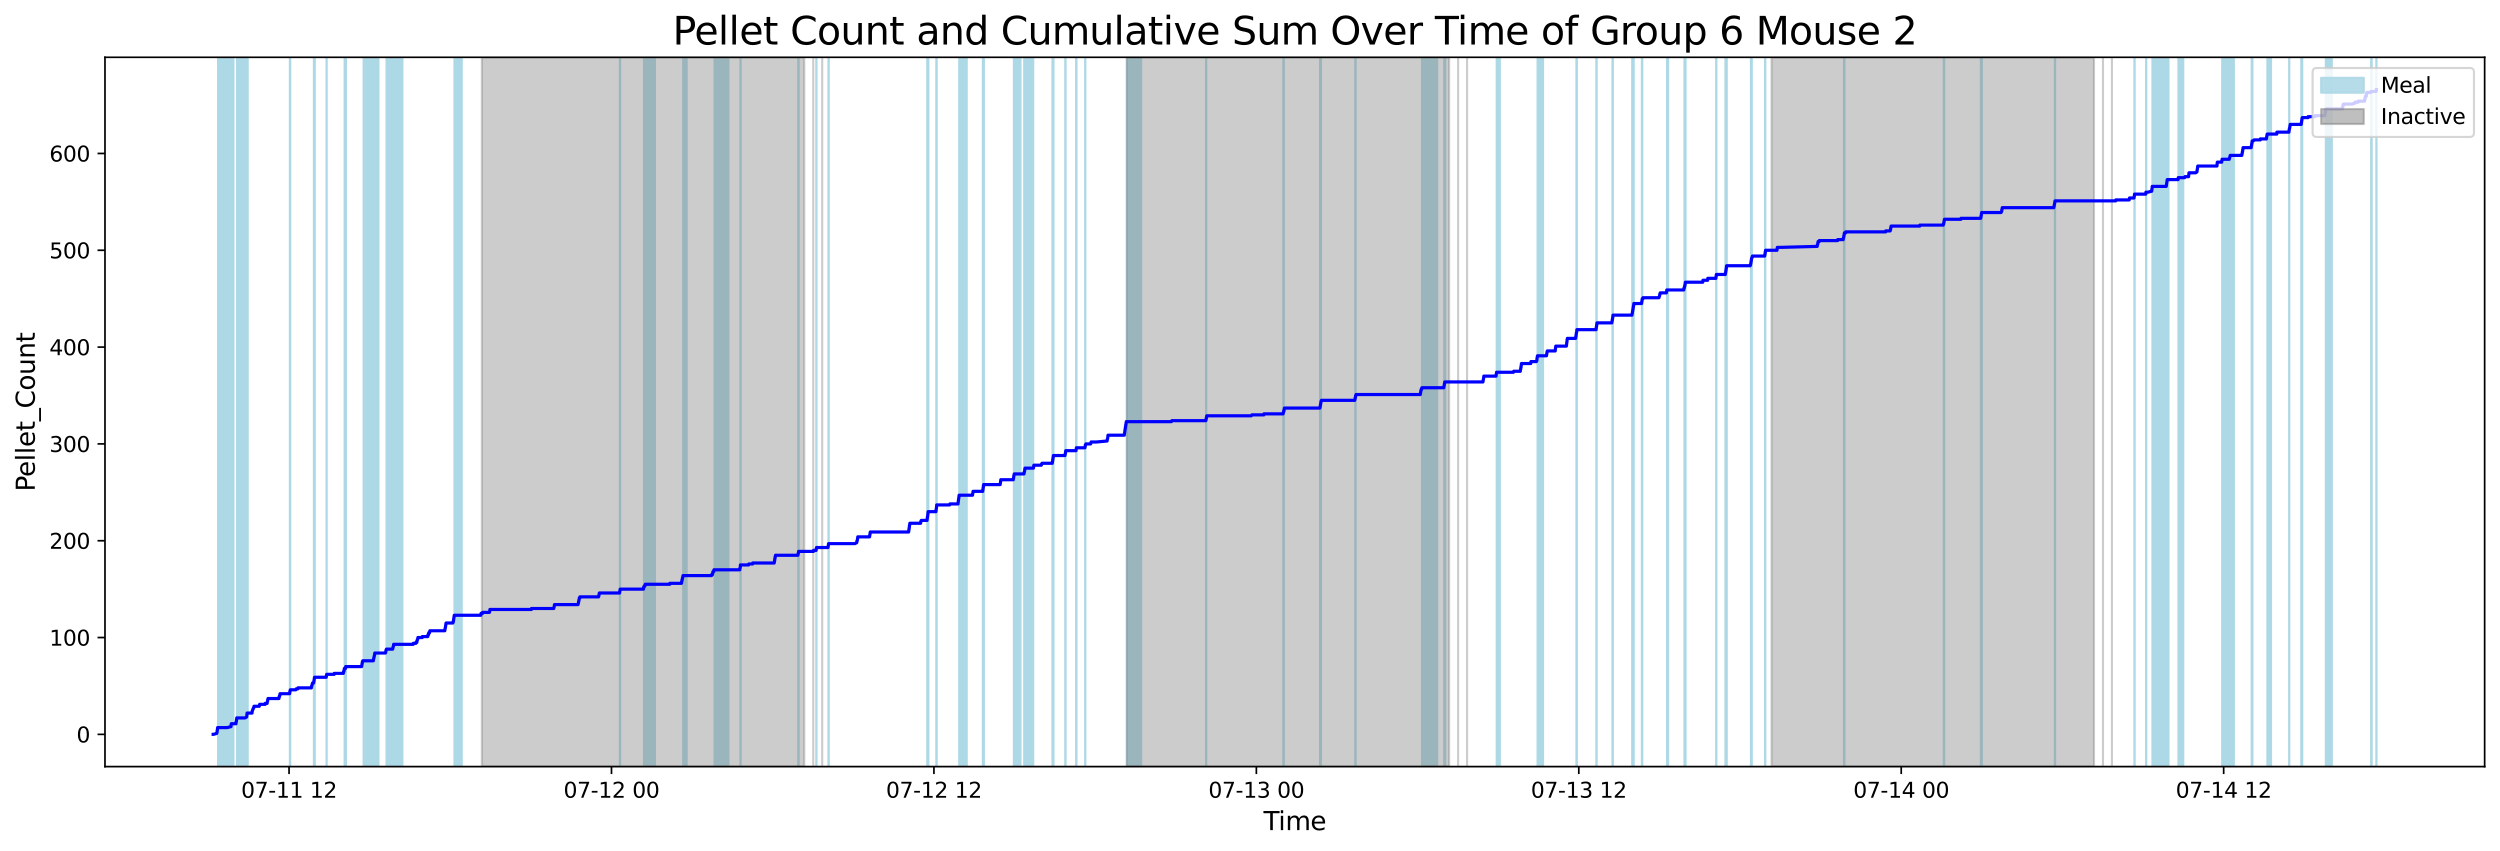 <?xml version="1.0" encoding="utf-8" standalone="no"?>
<!DOCTYPE svg PUBLIC "-//W3C//DTD SVG 1.1//EN"
  "http://www.w3.org/Graphics/SVG/1.1/DTD/svg11.dtd">
<svg xmlns:xlink="http://www.w3.org/1999/xlink" width="1172.435pt" height="399.009pt" viewBox="0 0 1172.435 399.009" xmlns="http://www.w3.org/2000/svg" version="1.1">
 <defs>
  <style type="text/css">*{stroke-linejoin: round; stroke-linecap: butt}</style>
 </defs>
 <g id="figure_1">
  <g id="patch_1">
   <path d="M 0 399.009 
L 1172.435 399.009 
L 1172.435 0 
L 0 0 
z
" style="fill: #ffffff"/>
  </g>
  <g id="axes_1">
   <g id="patch_2">
    <path d="M 49.235 359.517 
L 1165.235 359.517 
L 1165.235 26.877 
L 49.235 26.877 
z
" style="fill: #ffffff"/>
   </g>
   <g id="patch_3">
    <path d="M 109.46 359.517 
L 109.46 26.877 
L 102.283 26.877 
L 102.283 359.517 
z
" clip-path="url(#p506a17d8e7)" style="fill: #add8e6; stroke: #add8e6; stroke-linejoin: miter"/>
   </g>
   <g id="patch_4">
    <path d="M 116.163 359.517 
L 116.163 26.877 
L 111.153 26.877 
L 111.153 359.517 
z
" clip-path="url(#p506a17d8e7)" style="fill: #add8e6; stroke: #add8e6; stroke-linejoin: miter"/>
   </g>
   <g id="patch_5">
    <path d="M 135.944 359.517 
L 135.944 26.877 
L 136.103 26.877 
L 136.103 359.517 
z
" clip-path="url(#p506a17d8e7)" style="fill: #add8e6; stroke: #add8e6; stroke-linejoin: miter"/>
   </g>
   <g id="patch_6">
    <path d="M 147.216 359.517 
L 147.216 26.877 
L 147.37 26.877 
L 147.37 359.517 
z
" clip-path="url(#p506a17d8e7)" style="fill: #add8e6; stroke: #add8e6; stroke-linejoin: miter"/>
   </g>
   <g id="patch_7">
    <path d="M 147.436 359.517 
L 147.436 26.877 
L 147.588 26.877 
L 147.588 359.517 
z
" clip-path="url(#p506a17d8e7)" style="fill: #add8e6; stroke: #add8e6; stroke-linejoin: miter"/>
   </g>
   <g id="patch_8">
    <path d="M 153.143 359.517 
L 153.143 26.877 
L 153.198 26.877 
L 153.198 359.517 
z
" clip-path="url(#p506a17d8e7)" style="fill: #add8e6; stroke: #add8e6; stroke-linejoin: miter"/>
   </g>
   <g id="patch_9">
    <path d="M 161.673 359.517 
L 161.673 26.877 
L 161.624 26.877 
L 161.624 359.517 
z
" clip-path="url(#p506a17d8e7)" style="fill: #add8e6; stroke: #add8e6; stroke-linejoin: miter"/>
   </g>
   <g id="patch_10">
    <path d="M 162.151 359.517 
L 162.151 26.877 
L 162.229 26.877 
L 162.229 359.517 
z
" clip-path="url(#p506a17d8e7)" style="fill: #add8e6; stroke: #add8e6; stroke-linejoin: miter"/>
   </g>
   <g id="patch_11">
    <path d="M 177.481 359.517 
L 177.481 26.877 
L 170.539 26.877 
L 170.539 359.517 
z
" clip-path="url(#p506a17d8e7)" style="fill: #add8e6; stroke: #add8e6; stroke-linejoin: miter"/>
   </g>
   <g id="patch_12">
    <path d="M 188.696 359.517 
L 188.696 26.877 
L 181.284 26.877 
L 181.284 359.517 
z
" clip-path="url(#p506a17d8e7)" style="fill: #add8e6; stroke: #add8e6; stroke-linejoin: miter"/>
   </g>
   <g id="patch_13">
    <path d="M 216.531 359.517 
L 216.531 26.877 
L 213.145 26.877 
L 213.145 359.517 
z
" clip-path="url(#p506a17d8e7)" style="fill: #add8e6; stroke: #add8e6; stroke-linejoin: miter"/>
   </g>
   <g id="patch_14">
    <path d="M 290.702 359.517 
L 290.702 26.877 
L 290.803 26.877 
L 290.803 359.517 
z
" clip-path="url(#p506a17d8e7)" style="fill: #add8e6; stroke: #add8e6; stroke-linejoin: miter"/>
   </g>
   <g id="patch_15">
    <path d="M 302.023 359.517 
L 302.023 26.877 
L 302.058 26.877 
L 302.058 359.517 
z
" clip-path="url(#p506a17d8e7)" style="fill: #add8e6; stroke: #add8e6; stroke-linejoin: miter"/>
   </g>
   <g id="patch_16">
    <path d="M 307.14 359.517 
L 307.14 26.877 
L 302.714 26.877 
L 302.714 359.517 
z
" clip-path="url(#p506a17d8e7)" style="fill: #add8e6; stroke: #add8e6; stroke-linejoin: miter"/>
   </g>
   <g id="patch_17">
    <path d="M 322.009 359.517 
L 322.009 26.877 
L 320.402 26.877 
L 320.402 359.517 
z
" clip-path="url(#p506a17d8e7)" style="fill: #add8e6; stroke: #add8e6; stroke-linejoin: miter"/>
   </g>
   <g id="patch_18">
    <path d="M 341.604 359.517 
L 341.604 26.877 
L 335.118 26.877 
L 335.118 359.517 
z
" clip-path="url(#p506a17d8e7)" style="fill: #add8e6; stroke: #add8e6; stroke-linejoin: miter"/>
   </g>
   <g id="patch_19">
    <path d="M 347.266 359.517 
L 347.266 26.877 
L 347.36 26.877 
L 347.36 359.517 
z
" clip-path="url(#p506a17d8e7)" style="fill: #add8e6; stroke: #add8e6; stroke-linejoin: miter"/>
   </g>
   <g id="patch_20">
    <path d="M 374.366 359.517 
L 374.366 26.877 
L 374.556 26.877 
L 374.556 359.517 
z
" clip-path="url(#p506a17d8e7)" style="fill: #add8e6; stroke: #add8e6; stroke-linejoin: miter"/>
   </g>
   <g id="patch_21">
    <path d="M 382.827 359.517 
L 382.827 26.877 
L 382.901 26.877 
L 382.901 359.517 
z
" clip-path="url(#p506a17d8e7)" style="fill: #add8e6; stroke: #add8e6; stroke-linejoin: miter"/>
   </g>
   <g id="patch_22">
    <path d="M 388.528 359.517 
L 388.528 26.877 
L 388.655 26.877 
L 388.655 359.517 
z
" clip-path="url(#p506a17d8e7)" style="fill: #add8e6; stroke: #add8e6; stroke-linejoin: miter"/>
   </g>
   <g id="patch_23">
    <path d="M 434.878 359.517 
L 434.878 26.877 
L 435.011 26.877 
L 435.011 359.517 
z
" clip-path="url(#p506a17d8e7)" style="fill: #add8e6; stroke: #add8e6; stroke-linejoin: miter"/>
   </g>
   <g id="patch_24">
    <path d="M 435.168 359.517 
L 435.168 26.877 
L 435.37 26.877 
L 435.37 359.517 
z
" clip-path="url(#p506a17d8e7)" style="fill: #add8e6; stroke: #add8e6; stroke-linejoin: miter"/>
   </g>
   <g id="patch_25">
    <path d="M 439.109 359.517 
L 439.109 26.877 
L 439.276 26.877 
L 439.276 359.517 
z
" clip-path="url(#p506a17d8e7)" style="fill: #add8e6; stroke: #add8e6; stroke-linejoin: miter"/>
   </g>
   <g id="patch_26">
    <path d="M 453.375 359.517 
L 453.375 26.877 
L 449.853 26.877 
L 449.853 359.517 
z
" clip-path="url(#p506a17d8e7)" style="fill: #add8e6; stroke: #add8e6; stroke-linejoin: miter"/>
   </g>
   <g id="patch_27">
    <path d="M 460.951 359.517 
L 460.951 26.877 
L 461.161 26.877 
L 461.161 359.517 
z
" clip-path="url(#p506a17d8e7)" style="fill: #add8e6; stroke: #add8e6; stroke-linejoin: miter"/>
   </g>
   <g id="patch_28">
    <path d="M 461.171 359.517 
L 461.171 26.877 
L 461.358 26.877 
L 461.358 359.517 
z
" clip-path="url(#p506a17d8e7)" style="fill: #add8e6; stroke: #add8e6; stroke-linejoin: miter"/>
   </g>
   <g id="patch_29">
    <path d="M 476.96 359.517 
L 476.96 26.877 
L 475.49 26.877 
L 475.49 359.517 
z
" clip-path="url(#p506a17d8e7)" style="fill: #add8e6; stroke: #add8e6; stroke-linejoin: miter"/>
   </g>
   <g id="patch_30">
    <path d="M 478.58 359.517 
L 478.58 26.877 
L 475.704 26.877 
L 475.704 359.517 
z
" clip-path="url(#p506a17d8e7)" style="fill: #add8e6; stroke: #add8e6; stroke-linejoin: miter"/>
   </g>
   <g id="patch_31">
    <path d="M 480.326 359.517 
L 480.326 26.877 
L 480.52 26.877 
L 480.52 359.517 
z
" clip-path="url(#p506a17d8e7)" style="fill: #add8e6; stroke: #add8e6; stroke-linejoin: miter"/>
   </g>
   <g id="patch_32">
    <path d="M 484.546 359.517 
L 484.546 26.877 
L 481.018 26.877 
L 481.018 359.517 
z
" clip-path="url(#p506a17d8e7)" style="fill: #add8e6; stroke: #add8e6; stroke-linejoin: miter"/>
   </g>
   <g id="patch_33">
    <path d="M 493.592 359.517 
L 493.592 26.877 
L 493.795 26.877 
L 493.795 359.517 
z
" clip-path="url(#p506a17d8e7)" style="fill: #add8e6; stroke: #add8e6; stroke-linejoin: miter"/>
   </g>
   <g id="patch_34">
    <path d="M 493.855 359.517 
L 493.855 26.877 
L 494.042 26.877 
L 494.042 359.517 
z
" clip-path="url(#p506a17d8e7)" style="fill: #add8e6; stroke: #add8e6; stroke-linejoin: miter"/>
   </g>
   <g id="patch_35">
    <path d="M 499.596 359.517 
L 499.596 26.877 
L 499.721 26.877 
L 499.721 359.517 
z
" clip-path="url(#p506a17d8e7)" style="fill: #add8e6; stroke: #add8e6; stroke-linejoin: miter"/>
   </g>
   <g id="patch_36">
    <path d="M 504.672 359.517 
L 504.672 26.877 
L 504.844 26.877 
L 504.844 359.517 
z
" clip-path="url(#p506a17d8e7)" style="fill: #add8e6; stroke: #add8e6; stroke-linejoin: miter"/>
   </g>
   <g id="patch_37">
    <path d="M 508.913 359.517 
L 508.913 26.877 
L 508.999 26.877 
L 508.999 359.517 
z
" clip-path="url(#p506a17d8e7)" style="fill: #add8e6; stroke: #add8e6; stroke-linejoin: miter"/>
   </g>
   <g id="patch_38">
    <path d="M 535.17 359.517 
L 535.17 26.877 
L 528.616 26.877 
L 528.616 359.517 
z
" clip-path="url(#p506a17d8e7)" style="fill: #add8e6; stroke: #add8e6; stroke-linejoin: miter"/>
   </g>
   <g id="patch_39">
    <path d="M 565.628 359.517 
L 565.628 26.877 
L 565.686 26.877 
L 565.686 359.517 
z
" clip-path="url(#p506a17d8e7)" style="fill: #add8e6; stroke: #add8e6; stroke-linejoin: miter"/>
   </g>
   <g id="patch_40">
    <path d="M 601.871 359.517 
L 601.871 26.877 
L 602.053 26.877 
L 602.053 359.517 
z
" clip-path="url(#p506a17d8e7)" style="fill: #add8e6; stroke: #add8e6; stroke-linejoin: miter"/>
   </g>
   <g id="patch_41">
    <path d="M 619.054 359.517 
L 619.054 26.877 
L 619.25 26.877 
L 619.25 359.517 
z
" clip-path="url(#p506a17d8e7)" style="fill: #add8e6; stroke: #add8e6; stroke-linejoin: miter"/>
   </g>
   <g id="patch_42">
    <path d="M 619.348 359.517 
L 619.348 26.877 
L 619.505 26.877 
L 619.505 359.517 
z
" clip-path="url(#p506a17d8e7)" style="fill: #add8e6; stroke: #add8e6; stroke-linejoin: miter"/>
   </g>
   <g id="patch_43">
    <path d="M 635.591 359.517 
L 635.591 26.877 
L 635.743 26.877 
L 635.743 359.517 
z
" clip-path="url(#p506a17d8e7)" style="fill: #add8e6; stroke: #add8e6; stroke-linejoin: miter"/>
   </g>
   <g id="patch_44">
    <path d="M 673.992 359.517 
L 673.992 26.877 
L 666.887 26.877 
L 666.887 359.517 
z
" clip-path="url(#p506a17d8e7)" style="fill: #add8e6; stroke: #add8e6; stroke-linejoin: miter"/>
   </g>
   <g id="patch_45">
    <path d="M 677.316 359.517 
L 677.316 26.877 
L 677.454 26.877 
L 677.454 359.517 
z
" clip-path="url(#p506a17d8e7)" style="fill: #add8e6; stroke: #add8e6; stroke-linejoin: miter"/>
   </g>
   <g id="patch_46">
    <path d="M 677.633 359.517 
L 677.633 26.877 
L 677.806 26.877 
L 677.806 359.517 
z
" clip-path="url(#p506a17d8e7)" style="fill: #add8e6; stroke: #add8e6; stroke-linejoin: miter"/>
   </g>
   <g id="patch_47">
    <path d="M 703.374 359.517 
L 703.374 26.877 
L 701.915 26.877 
L 701.915 359.517 
z
" clip-path="url(#p506a17d8e7)" style="fill: #add8e6; stroke: #add8e6; stroke-linejoin: miter"/>
   </g>
   <g id="patch_48">
    <path d="M 723.649 359.517 
L 723.649 26.877 
L 721.089 26.877 
L 721.089 359.517 
z
" clip-path="url(#p506a17d8e7)" style="fill: #add8e6; stroke: #add8e6; stroke-linejoin: miter"/>
   </g>
   <g id="patch_49">
    <path d="M 739.298 359.517 
L 739.298 26.877 
L 739.508 26.877 
L 739.508 359.517 
z
" clip-path="url(#p506a17d8e7)" style="fill: #add8e6; stroke: #add8e6; stroke-linejoin: miter"/>
   </g>
   <g id="patch_50">
    <path d="M 748.642 359.517 
L 748.642 26.877 
L 748.789 26.877 
L 748.789 359.517 
z
" clip-path="url(#p506a17d8e7)" style="fill: #add8e6; stroke: #add8e6; stroke-linejoin: miter"/>
   </g>
   <g id="patch_51">
    <path d="M 756.216 359.517 
L 756.216 26.877 
L 756.385 26.877 
L 756.385 359.517 
z
" clip-path="url(#p506a17d8e7)" style="fill: #add8e6; stroke: #add8e6; stroke-linejoin: miter"/>
   </g>
   <g id="patch_52">
    <path d="M 765.493 359.517 
L 765.493 26.877 
L 765.691 26.877 
L 765.691 359.517 
z
" clip-path="url(#p506a17d8e7)" style="fill: #add8e6; stroke: #add8e6; stroke-linejoin: miter"/>
   </g>
   <g id="patch_53">
    <path d="M 765.73 359.517 
L 765.73 26.877 
L 765.929 26.877 
L 765.929 359.517 
z
" clip-path="url(#p506a17d8e7)" style="fill: #add8e6; stroke: #add8e6; stroke-linejoin: miter"/>
   </g>
   <g id="patch_54">
    <path d="M 765.98 359.517 
L 765.98 26.877 
L 766.11 26.877 
L 766.11 359.517 
z
" clip-path="url(#p506a17d8e7)" style="fill: #add8e6; stroke: #add8e6; stroke-linejoin: miter"/>
   </g>
   <g id="patch_55">
    <path d="M 770.005 359.517 
L 770.005 26.877 
L 770.181 26.877 
L 770.181 359.517 
z
" clip-path="url(#p506a17d8e7)" style="fill: #add8e6; stroke: #add8e6; stroke-linejoin: miter"/>
   </g>
   <g id="patch_56">
    <path d="M 782.297 359.517 
L 782.297 26.877 
L 781.822 26.877 
L 781.822 359.517 
z
" clip-path="url(#p506a17d8e7)" style="fill: #add8e6; stroke: #add8e6; stroke-linejoin: miter"/>
   </g>
   <g id="patch_57">
    <path d="M 789.974 359.517 
L 789.974 26.877 
L 790.124 26.877 
L 790.124 359.517 
z
" clip-path="url(#p506a17d8e7)" style="fill: #add8e6; stroke: #add8e6; stroke-linejoin: miter"/>
   </g>
   <g id="patch_58">
    <path d="M 790.263 359.517 
L 790.263 26.877 
L 790.471 26.877 
L 790.471 359.517 
z
" clip-path="url(#p506a17d8e7)" style="fill: #add8e6; stroke: #add8e6; stroke-linejoin: miter"/>
   </g>
   <g id="patch_59">
    <path d="M 804.831 359.517 
L 804.831 26.877 
L 804.945 26.877 
L 804.945 359.517 
z
" clip-path="url(#p506a17d8e7)" style="fill: #add8e6; stroke: #add8e6; stroke-linejoin: miter"/>
   </g>
   <g id="patch_60">
    <path d="M 809.215 359.517 
L 809.215 26.877 
L 809.355 26.877 
L 809.355 359.517 
z
" clip-path="url(#p506a17d8e7)" style="fill: #add8e6; stroke: #add8e6; stroke-linejoin: miter"/>
   </g>
   <g id="patch_61">
    <path d="M 809.43 359.517 
L 809.43 26.877 
L 809.627 26.877 
L 809.627 359.517 
z
" clip-path="url(#p506a17d8e7)" style="fill: #add8e6; stroke: #add8e6; stroke-linejoin: miter"/>
   </g>
   <g id="patch_62">
    <path d="M 809.712 359.517 
L 809.712 26.877 
L 809.735 26.877 
L 809.735 359.517 
z
" clip-path="url(#p506a17d8e7)" style="fill: #add8e6; stroke: #add8e6; stroke-linejoin: miter"/>
   </g>
   <g id="patch_63">
    <path d="M 821.147 359.517 
L 821.147 26.877 
L 821.219 26.877 
L 821.219 359.517 
z
" clip-path="url(#p506a17d8e7)" style="fill: #add8e6; stroke: #add8e6; stroke-linejoin: miter"/>
   </g>
   <g id="patch_64">
    <path d="M 821.379 359.517 
L 821.379 26.877 
L 821.514 26.877 
L 821.514 359.517 
z
" clip-path="url(#p506a17d8e7)" style="fill: #add8e6; stroke: #add8e6; stroke-linejoin: miter"/>
   </g>
   <g id="patch_65">
    <path d="M 827.785 359.517 
L 827.785 26.877 
L 827.885 26.877 
L 827.885 359.517 
z
" clip-path="url(#p506a17d8e7)" style="fill: #add8e6; stroke: #add8e6; stroke-linejoin: miter"/>
   </g>
   <g id="patch_66">
    <path d="M 864.786 359.517 
L 864.786 26.877 
L 864.986 26.877 
L 864.986 359.517 
z
" clip-path="url(#p506a17d8e7)" style="fill: #add8e6; stroke: #add8e6; stroke-linejoin: miter"/>
   </g>
   <g id="patch_67">
    <path d="M 911.594 359.517 
L 911.594 26.877 
L 911.761 26.877 
L 911.761 359.517 
z
" clip-path="url(#p506a17d8e7)" style="fill: #add8e6; stroke: #add8e6; stroke-linejoin: miter"/>
   </g>
   <g id="patch_68">
    <path d="M 928.993 359.517 
L 928.993 26.877 
L 929.199 26.877 
L 929.199 359.517 
z
" clip-path="url(#p506a17d8e7)" style="fill: #add8e6; stroke: #add8e6; stroke-linejoin: miter"/>
   </g>
   <g id="patch_69">
    <path d="M 929.284 359.517 
L 929.284 26.877 
L 929.374 26.877 
L 929.374 359.517 
z
" clip-path="url(#p506a17d8e7)" style="fill: #add8e6; stroke: #add8e6; stroke-linejoin: miter"/>
   </g>
   <g id="patch_70">
    <path d="M 963.783 359.517 
L 963.783 26.877 
L 963.686 26.877 
L 963.686 359.517 
z
" clip-path="url(#p506a17d8e7)" style="fill: #add8e6; stroke: #add8e6; stroke-linejoin: miter"/>
   </g>
   <g id="patch_71">
    <path d="M 1000.993 359.517 
L 1000.993 26.877 
L 1001.094 26.877 
L 1001.094 359.517 
z
" clip-path="url(#p506a17d8e7)" style="fill: #add8e6; stroke: #add8e6; stroke-linejoin: miter"/>
   </g>
   <g id="patch_72">
    <path d="M 1006.534 359.517 
L 1006.534 26.877 
L 1006.468 26.877 
L 1006.468 359.517 
z
" clip-path="url(#p506a17d8e7)" style="fill: #add8e6; stroke: #add8e6; stroke-linejoin: miter"/>
   </g>
   <g id="patch_73">
    <path d="M 1016.945 359.517 
L 1016.945 26.877 
L 1009.443 26.877 
L 1009.443 359.517 
z
" clip-path="url(#p506a17d8e7)" style="fill: #add8e6; stroke: #add8e6; stroke-linejoin: miter"/>
   </g>
   <g id="patch_74">
    <path d="M 1023.886 359.517 
L 1023.886 26.877 
L 1021.622 26.877 
L 1021.622 359.517 
z
" clip-path="url(#p506a17d8e7)" style="fill: #add8e6; stroke: #add8e6; stroke-linejoin: miter"/>
   </g>
   <g id="patch_75">
    <path d="M 1047.604 359.517 
L 1047.604 26.877 
L 1042.151 26.877 
L 1042.151 359.517 
z
" clip-path="url(#p506a17d8e7)" style="fill: #add8e6; stroke: #add8e6; stroke-linejoin: miter"/>
   </g>
   <g id="patch_76">
    <path d="M 1055.983 359.517 
L 1055.983 26.877 
L 1056.14 26.877 
L 1056.14 359.517 
z
" clip-path="url(#p506a17d8e7)" style="fill: #add8e6; stroke: #add8e6; stroke-linejoin: miter"/>
   </g>
   <g id="patch_77">
    <path d="M 1056.207 359.517 
L 1056.207 26.877 
L 1056.308 26.877 
L 1056.308 359.517 
z
" clip-path="url(#p506a17d8e7)" style="fill: #add8e6; stroke: #add8e6; stroke-linejoin: miter"/>
   </g>
   <g id="patch_78">
    <path d="M 1065.053 359.517 
L 1065.053 26.877 
L 1063.354 26.877 
L 1063.354 359.517 
z
" clip-path="url(#p506a17d8e7)" style="fill: #add8e6; stroke: #add8e6; stroke-linejoin: miter"/>
   </g>
   <g id="patch_79">
    <path d="M 1073.556 359.517 
L 1073.556 26.877 
L 1073.605 26.877 
L 1073.605 359.517 
z
" clip-path="url(#p506a17d8e7)" style="fill: #add8e6; stroke: #add8e6; stroke-linejoin: miter"/>
   </g>
   <g id="patch_80">
    <path d="M 1079.279 359.517 
L 1079.279 26.877 
L 1079.381 26.877 
L 1079.381 359.517 
z
" clip-path="url(#p506a17d8e7)" style="fill: #add8e6; stroke: #add8e6; stroke-linejoin: miter"/>
   </g>
   <g id="patch_81">
    <path d="M 1079.538 359.517 
L 1079.538 26.877 
L 1079.666 26.877 
L 1079.666 359.517 
z
" clip-path="url(#p506a17d8e7)" style="fill: #add8e6; stroke: #add8e6; stroke-linejoin: miter"/>
   </g>
   <g id="patch_82">
    <path d="M 1093.549 359.517 
L 1093.549 26.877 
L 1090.764 26.877 
L 1090.764 359.517 
z
" clip-path="url(#p506a17d8e7)" style="fill: #add8e6; stroke: #add8e6; stroke-linejoin: miter"/>
   </g>
   <g id="patch_83">
    <path d="M 1112.251 359.517 
L 1112.251 26.877 
L 1112.013 26.877 
L 1112.013 359.517 
z
" clip-path="url(#p506a17d8e7)" style="fill: #add8e6; stroke: #add8e6; stroke-linejoin: miter"/>
   </g>
   <g id="patch_84">
    <path d="M 1114.443 359.517 
L 1114.443 26.877 
L 1114.508 26.877 
L 1114.508 359.517 
z
" clip-path="url(#p506a17d8e7)" style="fill: #add8e6; stroke: #add8e6; stroke-linejoin: miter"/>
   </g>
   <g id="patch_85">
    <path d="M 225.973 359.517 
L 225.973 26.877 
L 377.186 26.877 
L 377.186 359.517 
z
" clip-path="url(#p506a17d8e7)" style="fill: #808080; opacity: 0.4; stroke: #808080; stroke-linejoin: miter"/>
   </g>
   <g id="patch_86">
    <path d="M 381.387 26.877 
L 381.387 26.877 
L 381.387 359.517 
" clip-path="url(#p506a17d8e7)" style="fill: #808080; opacity: 0.4; stroke: #808080; stroke-linejoin: miter"/>
   </g>
   <g id="patch_87">
    <path d="M 385.587 26.877 
L 385.587 26.877 
L 385.587 359.517 
" clip-path="url(#p506a17d8e7)" style="fill: #808080; opacity: 0.4; stroke: #808080; stroke-linejoin: miter"/>
   </g>
   <g id="patch_88">
    <path d="M 528.399 359.517 
L 528.399 26.877 
L 679.613 26.877 
L 679.613 359.517 
z
" clip-path="url(#p506a17d8e7)" style="fill: #808080; opacity: 0.4; stroke: #808080; stroke-linejoin: miter"/>
   </g>
   <g id="patch_89">
    <path d="M 683.813 26.877 
L 683.813 26.877 
L 683.813 359.517 
" clip-path="url(#p506a17d8e7)" style="fill: #808080; opacity: 0.4; stroke: #808080; stroke-linejoin: miter"/>
   </g>
   <g id="patch_90">
    <path d="M 688.013 26.877 
L 688.013 26.877 
L 688.013 359.517 
" clip-path="url(#p506a17d8e7)" style="fill: #808080; opacity: 0.4; stroke: #808080; stroke-linejoin: miter"/>
   </g>
   <g id="patch_91">
    <path d="M 830.826 359.517 
L 830.826 26.877 
L 982.039 26.877 
L 982.039 359.517 
z
" clip-path="url(#p506a17d8e7)" style="fill: #808080; opacity: 0.4; stroke: #808080; stroke-linejoin: miter"/>
   </g>
   <g id="patch_92">
    <path d="M 986.239 26.877 
L 986.239 26.877 
L 986.239 359.517 
" clip-path="url(#p506a17d8e7)" style="fill: #808080; opacity: 0.4; stroke: #808080; stroke-linejoin: miter"/>
   </g>
   <g id="patch_93">
    <path d="M 990.439 26.877 
L 990.439 26.877 
L 990.439 359.517 
" clip-path="url(#p506a17d8e7)" style="fill: #808080; opacity: 0.4; stroke: #808080; stroke-linejoin: miter"/>
   </g>
   <g id="matplotlib.axis_1">
    <g id="xtick_1">
     <g id="line2d_1">
      <defs>
       <path id="m6e24bc6d16" d="M 0 0 
L 0 3.5 
" style="stroke: #000000; stroke-width: 0.8"/>
      </defs>
      <g>
       <use xlink:href="#m6e24bc6d16" x="135.56" y="359.517" style="stroke: #000000; stroke-width: 0.8"/>
      </g>
     </g>
     <g id="text_1">
      <!-- 07-11 12 -->
      <g transform="translate(113.08 374.116) scale(0.1 -0.1)">
       <defs>
        <path id="DejaVuSans-30" d="M 2034 4250 
Q 1547 4250 1301 3770 
Q 1056 3291 1056 2328 
Q 1056 1369 1301 889 
Q 1547 409 2034 409 
Q 2525 409 2770 889 
Q 3016 1369 3016 2328 
Q 3016 3291 2770 3770 
Q 2525 4250 2034 4250 
z
M 2034 4750 
Q 2819 4750 3233 4129 
Q 3647 3509 3647 2328 
Q 3647 1150 3233 529 
Q 2819 -91 2034 -91 
Q 1250 -91 836 529 
Q 422 1150 422 2328 
Q 422 3509 836 4129 
Q 1250 4750 2034 4750 
z
" transform="scale(0.016)"/>
        <path id="DejaVuSans-37" d="M 525 4666 
L 3525 4666 
L 3525 4397 
L 1831 0 
L 1172 0 
L 2766 4134 
L 525 4134 
L 525 4666 
z
" transform="scale(0.016)"/>
        <path id="DejaVuSans-2d" d="M 313 2009 
L 1997 2009 
L 1997 1497 
L 313 1497 
L 313 2009 
z
" transform="scale(0.016)"/>
        <path id="DejaVuSans-31" d="M 794 531 
L 1825 531 
L 1825 4091 
L 703 3866 
L 703 4441 
L 1819 4666 
L 2450 4666 
L 2450 531 
L 3481 531 
L 3481 0 
L 794 0 
L 794 531 
z
" transform="scale(0.016)"/>
        <path id="DejaVuSans-20" transform="scale(0.016)"/>
        <path id="DejaVuSans-32" d="M 1228 531 
L 3431 531 
L 3431 0 
L 469 0 
L 469 531 
Q 828 903 1448 1529 
Q 2069 2156 2228 2338 
Q 2531 2678 2651 2914 
Q 2772 3150 2772 3378 
Q 2772 3750 2511 3984 
Q 2250 4219 1831 4219 
Q 1534 4219 1204 4116 
Q 875 4013 500 3803 
L 500 4441 
Q 881 4594 1212 4672 
Q 1544 4750 1819 4750 
Q 2544 4750 2975 4387 
Q 3406 4025 3406 3419 
Q 3406 3131 3298 2873 
Q 3191 2616 2906 2266 
Q 2828 2175 2409 1742 
Q 1991 1309 1228 531 
z
" transform="scale(0.016)"/>
       </defs>
       <use xlink:href="#DejaVuSans-30"/>
       <use xlink:href="#DejaVuSans-37" x="63.623"/>
       <use xlink:href="#DejaVuSans-2d" x="127.246"/>
       <use xlink:href="#DejaVuSans-31" x="163.33"/>
       <use xlink:href="#DejaVuSans-31" x="226.953"/>
       <use xlink:href="#DejaVuSans-20" x="290.576"/>
       <use xlink:href="#DejaVuSans-31" x="322.363"/>
       <use xlink:href="#DejaVuSans-32" x="385.986"/>
      </g>
     </g>
    </g>
    <g id="xtick_2">
     <g id="line2d_2">
      <g>
       <use xlink:href="#m6e24bc6d16" x="286.773" y="359.517" style="stroke: #000000; stroke-width: 0.8"/>
      </g>
     </g>
     <g id="text_2">
      <!-- 07-12 00 -->
      <g transform="translate(264.293 374.116) scale(0.1 -0.1)">
       <use xlink:href="#DejaVuSans-30"/>
       <use xlink:href="#DejaVuSans-37" x="63.623"/>
       <use xlink:href="#DejaVuSans-2d" x="127.246"/>
       <use xlink:href="#DejaVuSans-31" x="163.33"/>
       <use xlink:href="#DejaVuSans-32" x="226.953"/>
       <use xlink:href="#DejaVuSans-20" x="290.576"/>
       <use xlink:href="#DejaVuSans-30" x="322.363"/>
       <use xlink:href="#DejaVuSans-30" x="385.986"/>
      </g>
     </g>
    </g>
    <g id="xtick_3">
     <g id="line2d_3">
      <g>
       <use xlink:href="#m6e24bc6d16" x="437.987" y="359.517" style="stroke: #000000; stroke-width: 0.8"/>
      </g>
     </g>
     <g id="text_3">
      <!-- 07-12 12 -->
      <g transform="translate(415.506 374.116) scale(0.1 -0.1)">
       <use xlink:href="#DejaVuSans-30"/>
       <use xlink:href="#DejaVuSans-37" x="63.623"/>
       <use xlink:href="#DejaVuSans-2d" x="127.246"/>
       <use xlink:href="#DejaVuSans-31" x="163.33"/>
       <use xlink:href="#DejaVuSans-32" x="226.953"/>
       <use xlink:href="#DejaVuSans-20" x="290.576"/>
       <use xlink:href="#DejaVuSans-31" x="322.363"/>
       <use xlink:href="#DejaVuSans-32" x="385.986"/>
      </g>
     </g>
    </g>
    <g id="xtick_4">
     <g id="line2d_4">
      <g>
       <use xlink:href="#m6e24bc6d16" x="589.2" y="359.517" style="stroke: #000000; stroke-width: 0.8"/>
      </g>
     </g>
     <g id="text_4">
      <!-- 07-13 00 -->
      <g transform="translate(566.719 374.116) scale(0.1 -0.1)">
       <defs>
        <path id="DejaVuSans-33" d="M 2597 2516 
Q 3050 2419 3304 2112 
Q 3559 1806 3559 1356 
Q 3559 666 3084 287 
Q 2609 -91 1734 -91 
Q 1441 -91 1130 -33 
Q 819 25 488 141 
L 488 750 
Q 750 597 1062 519 
Q 1375 441 1716 441 
Q 2309 441 2620 675 
Q 2931 909 2931 1356 
Q 2931 1769 2642 2001 
Q 2353 2234 1838 2234 
L 1294 2234 
L 1294 2753 
L 1863 2753 
Q 2328 2753 2575 2939 
Q 2822 3125 2822 3475 
Q 2822 3834 2567 4026 
Q 2313 4219 1838 4219 
Q 1578 4219 1281 4162 
Q 984 4106 628 3988 
L 628 4550 
Q 988 4650 1302 4700 
Q 1616 4750 1894 4750 
Q 2613 4750 3031 4423 
Q 3450 4097 3450 3541 
Q 3450 3153 3228 2886 
Q 3006 2619 2597 2516 
z
" transform="scale(0.016)"/>
       </defs>
       <use xlink:href="#DejaVuSans-30"/>
       <use xlink:href="#DejaVuSans-37" x="63.623"/>
       <use xlink:href="#DejaVuSans-2d" x="127.246"/>
       <use xlink:href="#DejaVuSans-31" x="163.33"/>
       <use xlink:href="#DejaVuSans-33" x="226.953"/>
       <use xlink:href="#DejaVuSans-20" x="290.576"/>
       <use xlink:href="#DejaVuSans-30" x="322.363"/>
       <use xlink:href="#DejaVuSans-30" x="385.986"/>
      </g>
     </g>
    </g>
    <g id="xtick_5">
     <g id="line2d_5">
      <g>
       <use xlink:href="#m6e24bc6d16" x="740.413" y="359.517" style="stroke: #000000; stroke-width: 0.8"/>
      </g>
     </g>
     <g id="text_5">
      <!-- 07-13 12 -->
      <g transform="translate(717.932 374.116) scale(0.1 -0.1)">
       <use xlink:href="#DejaVuSans-30"/>
       <use xlink:href="#DejaVuSans-37" x="63.623"/>
       <use xlink:href="#DejaVuSans-2d" x="127.246"/>
       <use xlink:href="#DejaVuSans-31" x="163.33"/>
       <use xlink:href="#DejaVuSans-33" x="226.953"/>
       <use xlink:href="#DejaVuSans-20" x="290.576"/>
       <use xlink:href="#DejaVuSans-31" x="322.363"/>
       <use xlink:href="#DejaVuSans-32" x="385.986"/>
      </g>
     </g>
    </g>
    <g id="xtick_6">
     <g id="line2d_6">
      <g>
       <use xlink:href="#m6e24bc6d16" x="891.626" y="359.517" style="stroke: #000000; stroke-width: 0.8"/>
      </g>
     </g>
     <g id="text_6">
      <!-- 07-14 00 -->
      <g transform="translate(869.145 374.116) scale(0.1 -0.1)">
       <defs>
        <path id="DejaVuSans-34" d="M 2419 4116 
L 825 1625 
L 2419 1625 
L 2419 4116 
z
M 2253 4666 
L 3047 4666 
L 3047 1625 
L 3713 1625 
L 3713 1100 
L 3047 1100 
L 3047 0 
L 2419 0 
L 2419 1100 
L 313 1100 
L 313 1709 
L 2253 4666 
z
" transform="scale(0.016)"/>
       </defs>
       <use xlink:href="#DejaVuSans-30"/>
       <use xlink:href="#DejaVuSans-37" x="63.623"/>
       <use xlink:href="#DejaVuSans-2d" x="127.246"/>
       <use xlink:href="#DejaVuSans-31" x="163.33"/>
       <use xlink:href="#DejaVuSans-34" x="226.953"/>
       <use xlink:href="#DejaVuSans-20" x="290.576"/>
       <use xlink:href="#DejaVuSans-30" x="322.363"/>
       <use xlink:href="#DejaVuSans-30" x="385.986"/>
      </g>
     </g>
    </g>
    <g id="xtick_7">
     <g id="line2d_7">
      <g>
       <use xlink:href="#m6e24bc6d16" x="1042.839" y="359.517" style="stroke: #000000; stroke-width: 0.8"/>
      </g>
     </g>
     <g id="text_7">
      <!-- 07-14 12 -->
      <g transform="translate(1020.359 374.116) scale(0.1 -0.1)">
       <use xlink:href="#DejaVuSans-30"/>
       <use xlink:href="#DejaVuSans-37" x="63.623"/>
       <use xlink:href="#DejaVuSans-2d" x="127.246"/>
       <use xlink:href="#DejaVuSans-31" x="163.33"/>
       <use xlink:href="#DejaVuSans-34" x="226.953"/>
       <use xlink:href="#DejaVuSans-20" x="290.576"/>
       <use xlink:href="#DejaVuSans-31" x="322.363"/>
       <use xlink:href="#DejaVuSans-32" x="385.986"/>
      </g>
     </g>
    </g>
    <g id="text_8">
     <!-- Time -->
     <g transform="translate(592.555 389.313) scale(0.12 -0.12)">
      <defs>
       <path id="DejaVuSans-54" d="M -19 4666 
L 3928 4666 
L 3928 4134 
L 2272 4134 
L 2272 0 
L 1638 0 
L 1638 4134 
L -19 4134 
L -19 4666 
z
" transform="scale(0.016)"/>
       <path id="DejaVuSans-69" d="M 603 3500 
L 1178 3500 
L 1178 0 
L 603 0 
L 603 3500 
z
M 603 4863 
L 1178 4863 
L 1178 4134 
L 603 4134 
L 603 4863 
z
" transform="scale(0.016)"/>
       <path id="DejaVuSans-6d" d="M 3328 2828 
Q 3544 3216 3844 3400 
Q 4144 3584 4550 3584 
Q 5097 3584 5394 3201 
Q 5691 2819 5691 2113 
L 5691 0 
L 5113 0 
L 5113 2094 
Q 5113 2597 4934 2840 
Q 4756 3084 4391 3084 
Q 3944 3084 3684 2787 
Q 3425 2491 3425 1978 
L 3425 0 
L 2847 0 
L 2847 2094 
Q 2847 2600 2669 2842 
Q 2491 3084 2119 3084 
Q 1678 3084 1418 2786 
Q 1159 2488 1159 1978 
L 1159 0 
L 581 0 
L 581 3500 
L 1159 3500 
L 1159 2956 
Q 1356 3278 1631 3431 
Q 1906 3584 2284 3584 
Q 2666 3584 2933 3390 
Q 3200 3197 3328 2828 
z
" transform="scale(0.016)"/>
       <path id="DejaVuSans-65" d="M 3597 1894 
L 3597 1613 
L 953 1613 
Q 991 1019 1311 708 
Q 1631 397 2203 397 
Q 2534 397 2845 478 
Q 3156 559 3463 722 
L 3463 178 
Q 3153 47 2828 -22 
Q 2503 -91 2169 -91 
Q 1331 -91 842 396 
Q 353 884 353 1716 
Q 353 2575 817 3079 
Q 1281 3584 2069 3584 
Q 2775 3584 3186 3129 
Q 3597 2675 3597 1894 
z
M 3022 2063 
Q 3016 2534 2758 2815 
Q 2500 3097 2075 3097 
Q 1594 3097 1305 2825 
Q 1016 2553 972 2059 
L 3022 2063 
z
" transform="scale(0.016)"/>
      </defs>
      <use xlink:href="#DejaVuSans-54"/>
      <use xlink:href="#DejaVuSans-69" x="57.959"/>
      <use xlink:href="#DejaVuSans-6d" x="85.742"/>
      <use xlink:href="#DejaVuSans-65" x="183.154"/>
     </g>
    </g>
   </g>
   <g id="matplotlib.axis_2">
    <g id="ytick_1">
     <g id="line2d_8">
      <defs>
       <path id="m5073f5efbe" d="M 0 0 
L -3.5 0 
" style="stroke: #000000; stroke-width: 0.8"/>
      </defs>
      <g>
       <use xlink:href="#m5073f5efbe" x="49.235" y="344.397" style="stroke: #000000; stroke-width: 0.8"/>
      </g>
     </g>
     <g id="text_9">
      <!-- 0 -->
      <g transform="translate(35.873 348.196) scale(0.1 -0.1)">
       <use xlink:href="#DejaVuSans-30"/>
      </g>
     </g>
    </g>
    <g id="ytick_2">
     <g id="line2d_9">
      <g>
       <use xlink:href="#m5073f5efbe" x="49.235" y="298.992" style="stroke: #000000; stroke-width: 0.8"/>
      </g>
     </g>
     <g id="text_10">
      <!-- 100 -->
      <g transform="translate(23.148 302.791) scale(0.1 -0.1)">
       <use xlink:href="#DejaVuSans-31"/>
       <use xlink:href="#DejaVuSans-30" x="63.623"/>
       <use xlink:href="#DejaVuSans-30" x="127.246"/>
      </g>
     </g>
    </g>
    <g id="ytick_3">
     <g id="line2d_10">
      <g>
       <use xlink:href="#m5073f5efbe" x="49.235" y="253.586" style="stroke: #000000; stroke-width: 0.8"/>
      </g>
     </g>
     <g id="text_11">
      <!-- 200 -->
      <g transform="translate(23.148 257.386) scale(0.1 -0.1)">
       <use xlink:href="#DejaVuSans-32"/>
       <use xlink:href="#DejaVuSans-30" x="63.623"/>
       <use xlink:href="#DejaVuSans-30" x="127.246"/>
      </g>
     </g>
    </g>
    <g id="ytick_4">
     <g id="line2d_11">
      <g>
       <use xlink:href="#m5073f5efbe" x="49.235" y="208.181" style="stroke: #000000; stroke-width: 0.8"/>
      </g>
     </g>
     <g id="text_12">
      <!-- 300 -->
      <g transform="translate(23.148 211.98) scale(0.1 -0.1)">
       <use xlink:href="#DejaVuSans-33"/>
       <use xlink:href="#DejaVuSans-30" x="63.623"/>
       <use xlink:href="#DejaVuSans-30" x="127.246"/>
      </g>
     </g>
    </g>
    <g id="ytick_5">
     <g id="line2d_12">
      <g>
       <use xlink:href="#m5073f5efbe" x="49.235" y="162.776" style="stroke: #000000; stroke-width: 0.8"/>
      </g>
     </g>
     <g id="text_13">
      <!-- 400 -->
      <g transform="translate(23.148 166.575) scale(0.1 -0.1)">
       <use xlink:href="#DejaVuSans-34"/>
       <use xlink:href="#DejaVuSans-30" x="63.623"/>
       <use xlink:href="#DejaVuSans-30" x="127.246"/>
      </g>
     </g>
    </g>
    <g id="ytick_6">
     <g id="line2d_13">
      <g>
       <use xlink:href="#m5073f5efbe" x="49.235" y="117.37" style="stroke: #000000; stroke-width: 0.8"/>
      </g>
     </g>
     <g id="text_14">
      <!-- 500 -->
      <g transform="translate(23.148 121.169) scale(0.1 -0.1)">
       <defs>
        <path id="DejaVuSans-35" d="M 691 4666 
L 3169 4666 
L 3169 4134 
L 1269 4134 
L 1269 2991 
Q 1406 3038 1543 3061 
Q 1681 3084 1819 3084 
Q 2600 3084 3056 2656 
Q 3513 2228 3513 1497 
Q 3513 744 3044 326 
Q 2575 -91 1722 -91 
Q 1428 -91 1123 -41 
Q 819 9 494 109 
L 494 744 
Q 775 591 1075 516 
Q 1375 441 1709 441 
Q 2250 441 2565 725 
Q 2881 1009 2881 1497 
Q 2881 1984 2565 2268 
Q 2250 2553 1709 2553 
Q 1456 2553 1204 2497 
Q 953 2441 691 2322 
L 691 4666 
z
" transform="scale(0.016)"/>
       </defs>
       <use xlink:href="#DejaVuSans-35"/>
       <use xlink:href="#DejaVuSans-30" x="63.623"/>
       <use xlink:href="#DejaVuSans-30" x="127.246"/>
      </g>
     </g>
    </g>
    <g id="ytick_7">
     <g id="line2d_14">
      <g>
       <use xlink:href="#m5073f5efbe" x="49.235" y="71.965" style="stroke: #000000; stroke-width: 0.8"/>
      </g>
     </g>
     <g id="text_15">
      <!-- 600 -->
      <g transform="translate(23.148 75.764) scale(0.1 -0.1)">
       <defs>
        <path id="DejaVuSans-36" d="M 2113 2584 
Q 1688 2584 1439 2293 
Q 1191 2003 1191 1497 
Q 1191 994 1439 701 
Q 1688 409 2113 409 
Q 2538 409 2786 701 
Q 3034 994 3034 1497 
Q 3034 2003 2786 2293 
Q 2538 2584 2113 2584 
z
M 3366 4563 
L 3366 3988 
Q 3128 4100 2886 4159 
Q 2644 4219 2406 4219 
Q 1781 4219 1451 3797 
Q 1122 3375 1075 2522 
Q 1259 2794 1537 2939 
Q 1816 3084 2150 3084 
Q 2853 3084 3261 2657 
Q 3669 2231 3669 1497 
Q 3669 778 3244 343 
Q 2819 -91 2113 -91 
Q 1303 -91 875 529 
Q 447 1150 447 2328 
Q 447 3434 972 4092 
Q 1497 4750 2381 4750 
Q 2619 4750 2861 4703 
Q 3103 4656 3366 4563 
z
" transform="scale(0.016)"/>
       </defs>
       <use xlink:href="#DejaVuSans-36"/>
       <use xlink:href="#DejaVuSans-30" x="63.623"/>
       <use xlink:href="#DejaVuSans-30" x="127.246"/>
      </g>
     </g>
    </g>
    <g id="text_16">
     <!-- Pellet_Count -->
     <g transform="translate(16.318 230.485) rotate(-90) scale(0.12 -0.12)">
      <defs>
       <path id="DejaVuSans-50" d="M 1259 4147 
L 1259 2394 
L 2053 2394 
Q 2494 2394 2734 2622 
Q 2975 2850 2975 3272 
Q 2975 3691 2734 3919 
Q 2494 4147 2053 4147 
L 1259 4147 
z
M 628 4666 
L 2053 4666 
Q 2838 4666 3239 4311 
Q 3641 3956 3641 3272 
Q 3641 2581 3239 2228 
Q 2838 1875 2053 1875 
L 1259 1875 
L 1259 0 
L 628 0 
L 628 4666 
z
" transform="scale(0.016)"/>
       <path id="DejaVuSans-6c" d="M 603 4863 
L 1178 4863 
L 1178 0 
L 603 0 
L 603 4863 
z
" transform="scale(0.016)"/>
       <path id="DejaVuSans-74" d="M 1172 4494 
L 1172 3500 
L 2356 3500 
L 2356 3053 
L 1172 3053 
L 1172 1153 
Q 1172 725 1289 603 
Q 1406 481 1766 481 
L 2356 481 
L 2356 0 
L 1766 0 
Q 1100 0 847 248 
Q 594 497 594 1153 
L 594 3053 
L 172 3053 
L 172 3500 
L 594 3500 
L 594 4494 
L 1172 4494 
z
" transform="scale(0.016)"/>
       <path id="DejaVuSans-5f" d="M 3263 -1063 
L 3263 -1509 
L -63 -1509 
L -63 -1063 
L 3263 -1063 
z
" transform="scale(0.016)"/>
       <path id="DejaVuSans-43" d="M 4122 4306 
L 4122 3641 
Q 3803 3938 3442 4084 
Q 3081 4231 2675 4231 
Q 1875 4231 1450 3742 
Q 1025 3253 1025 2328 
Q 1025 1406 1450 917 
Q 1875 428 2675 428 
Q 3081 428 3442 575 
Q 3803 722 4122 1019 
L 4122 359 
Q 3791 134 3420 21 
Q 3050 -91 2638 -91 
Q 1578 -91 968 557 
Q 359 1206 359 2328 
Q 359 3453 968 4101 
Q 1578 4750 2638 4750 
Q 3056 4750 3426 4639 
Q 3797 4528 4122 4306 
z
" transform="scale(0.016)"/>
       <path id="DejaVuSans-6f" d="M 1959 3097 
Q 1497 3097 1228 2736 
Q 959 2375 959 1747 
Q 959 1119 1226 758 
Q 1494 397 1959 397 
Q 2419 397 2687 759 
Q 2956 1122 2956 1747 
Q 2956 2369 2687 2733 
Q 2419 3097 1959 3097 
z
M 1959 3584 
Q 2709 3584 3137 3096 
Q 3566 2609 3566 1747 
Q 3566 888 3137 398 
Q 2709 -91 1959 -91 
Q 1206 -91 779 398 
Q 353 888 353 1747 
Q 353 2609 779 3096 
Q 1206 3584 1959 3584 
z
" transform="scale(0.016)"/>
       <path id="DejaVuSans-75" d="M 544 1381 
L 544 3500 
L 1119 3500 
L 1119 1403 
Q 1119 906 1312 657 
Q 1506 409 1894 409 
Q 2359 409 2629 706 
Q 2900 1003 2900 1516 
L 2900 3500 
L 3475 3500 
L 3475 0 
L 2900 0 
L 2900 538 
Q 2691 219 2414 64 
Q 2138 -91 1772 -91 
Q 1169 -91 856 284 
Q 544 659 544 1381 
z
M 1991 3584 
L 1991 3584 
z
" transform="scale(0.016)"/>
       <path id="DejaVuSans-6e" d="M 3513 2113 
L 3513 0 
L 2938 0 
L 2938 2094 
Q 2938 2591 2744 2837 
Q 2550 3084 2163 3084 
Q 1697 3084 1428 2787 
Q 1159 2491 1159 1978 
L 1159 0 
L 581 0 
L 581 3500 
L 1159 3500 
L 1159 2956 
Q 1366 3272 1645 3428 
Q 1925 3584 2291 3584 
Q 2894 3584 3203 3211 
Q 3513 2838 3513 2113 
z
" transform="scale(0.016)"/>
      </defs>
      <use xlink:href="#DejaVuSans-50"/>
      <use xlink:href="#DejaVuSans-65" x="56.678"/>
      <use xlink:href="#DejaVuSans-6c" x="118.201"/>
      <use xlink:href="#DejaVuSans-6c" x="145.984"/>
      <use xlink:href="#DejaVuSans-65" x="173.768"/>
      <use xlink:href="#DejaVuSans-74" x="235.291"/>
      <use xlink:href="#DejaVuSans-5f" x="274.5"/>
      <use xlink:href="#DejaVuSans-43" x="324.5"/>
      <use xlink:href="#DejaVuSans-6f" x="394.324"/>
      <use xlink:href="#DejaVuSans-75" x="455.506"/>
      <use xlink:href="#DejaVuSans-6e" x="518.885"/>
      <use xlink:href="#DejaVuSans-74" x="582.264"/>
     </g>
    </g>
   </g>
   <g id="line2d_15">
    <path d="M 99.962 344.397 
L 100.113 344.397 
L 101.646 343.943 
L 101.723 343.489 
L 101.786 343.489 
L 101.852 342.581 
L 101.912 342.581 
L 102.052 341.219 
L 106.564 341.219 
L 108.342 340.765 
L 108.395 339.857 
L 108.472 339.857 
L 108.475 339.403 
L 110.68 339.403 
L 110.705 338.494 
L 110.831 338.494 
L 110.901 337.586 
L 110.95 337.586 
L 111.037 336.678 
L 114.961 336.678 
L 115.7 336.224 
L 115.822 334.862 
L 115.878 334.862 
L 115.882 334.408 
L 118.192 334.408 
L 118.272 333.5 
L 118.328 333.5 
L 118.44 333.046 
L 118.486 333.046 
L 118.594 332.592 
L 118.668 332.592 
L 118.769 332.138 
L 118.927 332.138 
L 119.123 331.23 
L 121.587 331.23 
L 121.699 330.776 
L 121.755 330.776 
L 121.759 330.322 
L 124.366 330.322 
L 124.373 329.867 
L 125.28 329.867 
L 125.399 328.959 
L 125.472 328.959 
L 125.567 328.051 
L 125.647 328.051 
L 125.693 327.597 
L 130.814 327.597 
L 130.915 326.689 
L 131.076 326.689 
L 131.08 326.235 
L 131.244 326.235 
L 131.346 325.327 
L 135.812 325.327 
L 135.924 324.419 
L 135.994 324.419 
L 136.001 323.965 
L 136.124 323.965 
L 136.138 323.511 
L 138.672 323.511 
L 138.907 323.057 
L 139.684 323.057 
L 139.684 323.057 
L 139.701 322.603 
L 146.019 322.603 
L 146.128 321.694 
L 146.229 321.694 
L 146.313 321.24 
L 146.355 321.24 
L 146.467 320.786 
L 146.569 320.332 
L 147.059 320.332 
L 147.062 319.878 
L 147.192 319.878 
L 147.269 318.97 
L 147.332 318.97 
L 147.426 318.062 
L 147.496 318.062 
L 147.5 317.608 
L 152.995 317.608 
L 153.097 316.7 
L 153.191 316.7 
L 153.195 316.246 
L 156.73 316.246 
L 156.73 316.246 
L 156.741 315.792 
L 161.004 315.792 
L 161.12 314.884 
L 161.323 314.884 
L 161.407 313.976 
L 161.477 313.976 
L 161.484 313.522 
L 162.019 313.522 
L 162.114 312.613 
L 169.58 312.613 
L 169.587 312.159 
L 169.699 312.159 
L 169.779 311.251 
L 169.86 311.251 
L 169.944 310.343 
L 170.105 310.343 
L 170.105 310.343 
L 170.129 309.889 
L 175.079 309.889 
L 175.194 308.981 
L 175.278 308.981 
L 175.39 308.073 
L 175.485 308.073 
L 175.586 307.165 
L 175.677 307.165 
L 175.754 306.257 
L 180.756 306.257 
L 180.893 305.803 
L 180.921 305.803 
L 181.019 304.894 
L 181.127 304.894 
L 181.208 304.44 
L 184.148 304.44 
L 184.418 303.078 
L 184.523 303.078 
L 184.603 302.17 
L 193.798 302.17 
L 193.812 301.716 
L 195.01 301.716 
L 195.041 301.262 
L 195.503 301.262 
L 195.545 300.354 
L 195.692 300.354 
L 195.773 299.9 
L 195.871 299.9 
L 195.99 298.992 
L 198.03 298.992 
L 198.037 298.538 
L 200.61 298.538 
L 200.61 298.538 
L 200.719 297.63 
L 201.006 297.63 
L 201.079 296.722 
L 201.457 296.722 
L 201.594 295.813 
L 208.594 295.813 
L 208.79 294.451 
L 208.878 294.451 
L 208.962 293.543 
L 209.018 293.543 
L 209.095 292.635 
L 209.175 292.635 
L 209.189 292.181 
L 212.371 292.181 
L 212.378 291.727 
L 212.585 291.727 
L 212.672 290.819 
L 212.742 290.819 
L 212.809 289.911 
L 212.868 289.911 
L 212.952 289.003 
L 213.022 289.003 
L 213.029 288.549 
L 225.49 288.549 
L 225.609 287.64 
L 226.33 287.64 
L 226.341 287.186 
L 229.533 287.186 
L 229.638 286.732 
L 229.656 286.732 
L 229.761 285.824 
L 249.215 285.824 
L 249.219 285.37 
L 259.671 285.37 
L 259.779 284.916 
L 259.786 284.916 
L 259.902 284.462 
L 259.916 284.462 
L 260.024 283.554 
L 271.064 283.554 
L 271.176 283.1 
L 271.222 283.1 
L 271.323 282.192 
L 271.418 282.192 
L 271.512 281.284 
L 271.6 281.284 
L 271.694 280.376 
L 271.971 280.376 
L 271.974 279.922 
L 280.728 279.922 
L 280.732 279.467 
L 280.861 279.467 
L 280.963 278.559 
L 281.071 278.559 
L 281.075 278.105 
L 290.554 278.105 
L 290.662 277.197 
L 290.725 277.197 
L 290.844 276.289 
L 301.772 276.289 
L 301.867 275.381 
L 301.947 275.381 
L 302.035 274.927 
L 302.395 274.927 
L 302.402 274.473 
L 302.591 274.473 
L 302.598 274.019 
L 314.104 274.019 
L 314.114 273.565 
L 319.575 273.565 
L 319.701 272.657 
L 319.781 272.657 
L 319.886 271.749 
L 319.991 271.749 
L 320.096 270.84 
L 320.198 270.84 
L 320.313 269.932 
L 333.699 269.932 
L 333.709 269.478 
L 334.136 269.478 
L 334.241 268.57 
L 334.336 268.57 
L 334.343 268.116 
L 334.724 268.116 
L 334.836 267.208 
L 346.912 267.208 
L 347.035 266.3 
L 347.136 266.3 
L 347.245 264.938 
L 351.074 264.938 
L 351.155 264.484 
L 352.985 264.484 
L 352.989 264.03 
L 363.094 264.03 
L 363.185 263.122 
L 363.269 263.122 
L 363.395 261.759 
L 363.486 261.759 
L 363.588 260.851 
L 363.682 260.851 
L 363.689 260.397 
L 374.194 260.397 
L 374.316 259.489 
L 374.425 259.489 
L 374.519 258.581 
L 381.527 258.581 
L 381.537 258.127 
L 382.72 258.127 
L 382.825 257.219 
L 382.923 257.219 
L 382.93 256.765 
L 388.317 256.765 
L 388.419 255.857 
L 388.485 255.857 
L 388.58 254.949 
L 400.883 254.949 
L 401.79 254.494 
L 401.891 253.586 
L 402.038 253.586 
L 402.147 252.678 
L 402.206 252.678 
L 402.283 251.77 
L 407.807 251.77 
L 407.88 250.862 
L 407.978 250.862 
L 408.052 249.954 
L 408.139 249.954 
L 408.146 249.5 
L 426.114 249.5 
L 426.219 248.592 
L 426.268 248.592 
L 426.352 247.684 
L 426.408 247.684 
L 426.527 246.322 
L 426.611 246.322 
L 426.681 245.413 
L 431.735 245.413 
L 431.823 244.505 
L 431.994 244.505 
L 432.057 244.051 
L 434.759 244.051 
L 434.826 243.143 
L 434.878 243.143 
L 434.948 242.235 
L 435.008 242.235 
L 435.127 241.327 
L 435.134 241.327 
L 435.207 240.419 
L 435.263 240.419 
L 435.267 239.965 
L 438.911 239.965 
L 438.991 239.057 
L 439.047 239.057 
L 439.156 238.149 
L 439.173 238.149 
L 439.299 236.786 
L 445.358 236.786 
L 445.481 236.332 
L 449.293 236.332 
L 449.352 235.424 
L 449.412 235.424 
L 449.527 234.062 
L 449.594 234.062 
L 449.664 233.154 
L 449.72 233.154 
L 449.79 232.246 
L 456.083 232.246 
L 456.171 231.338 
L 456.244 231.338 
L 456.342 230.43 
L 460.872 230.43 
L 460.945 229.522 
L 461.026 229.522 
L 461.085 228.613 
L 461.155 228.613 
L 461.218 227.705 
L 461.292 227.705 
L 461.295 227.251 
L 469.059 227.251 
L 469.153 226.343 
L 469.209 226.343 
L 469.286 225.435 
L 469.335 225.435 
L 469.342 224.981 
L 475.209 224.981 
L 475.317 224.073 
L 475.373 224.073 
L 475.44 223.165 
L 475.503 223.165 
L 475.653 222.257 
L 480.207 222.257 
L 480.319 221.349 
L 480.414 221.349 
L 480.494 220.894 
L 480.711 219.532 
L 484.66 219.532 
L 484.775 218.624 
L 484.849 218.624 
L 484.852 218.17 
L 488.342 218.17 
L 488.349 217.716 
L 488.58 217.716 
L 488.671 217.262 
L 493.484 217.262 
L 493.582 216.354 
L 493.645 216.354 
L 493.732 215.446 
L 493.788 215.446 
L 493.862 214.538 
L 493.935 214.538 
L 494.009 213.63 
L 499.452 213.63 
L 499.564 212.722 
L 499.655 212.722 
L 499.735 211.813 
L 499.809 211.813 
L 499.812 211.359 
L 504.618 211.359 
L 504.716 210.451 
L 504.79 210.451 
L 504.793 209.997 
L 508.791 209.997 
L 508.798 209.543 
L 508.92 209.543 
L 508.997 208.635 
L 509.144 208.635 
L 509.26 208.181 
L 511.482 208.181 
L 511.594 207.727 
L 511.615 207.727 
L 511.699 207.273 
L 514.304 207.273 
L 519.208 206.819 
L 519.313 205.911 
L 519.386 205.911 
L 519.481 205.457 
L 519.628 204.094 
L 527.269 204.094 
L 527.328 203.186 
L 527.433 203.186 
L 527.549 201.824 
L 527.619 201.824 
L 527.682 200.916 
L 527.748 200.916 
L 527.832 200.008 
L 527.899 200.008 
L 527.969 199.1 
L 528.049 199.1 
L 528.123 198.192 
L 528.203 198.192 
L 528.207 197.738 
L 549.356 197.738 
L 549.562 197.284 
L 565.471 197.284 
L 565.475 196.83 
L 565.632 196.83 
L 565.734 195.922 
L 565.839 195.922 
L 565.93 195.013 
L 586.798 195.013 
L 587.107 194.559 
L 592.717 194.559 
L 592.721 194.105 
L 601.727 194.105 
L 601.731 193.651 
L 601.888 193.651 
L 601.99 192.743 
L 602.158 192.743 
L 602.245 191.835 
L 602.326 191.835 
L 602.329 191.381 
L 618.987 191.381 
L 618.991 190.927 
L 619.127 190.927 
L 619.208 190.019 
L 619.274 190.019 
L 619.365 189.111 
L 619.439 189.111 
L 619.526 188.203 
L 619.624 188.203 
L 619.712 187.749 
L 635.341 187.749 
L 635.348 187.294 
L 635.474 187.294 
L 635.575 186.386 
L 635.659 186.386 
L 635.761 185.478 
L 635.904 185.478 
L 635.985 185.024 
L 666.091 185.024 
L 666.189 184.116 
L 666.259 184.116 
L 666.339 183.208 
L 666.451 183.208 
L 666.455 182.754 
L 666.595 182.754 
L 666.598 182.3 
L 666.833 182.3 
L 666.836 181.846 
L 677.106 181.846 
L 677.208 180.938 
L 677.278 180.938 
L 677.365 180.03 
L 677.435 180.03 
L 677.537 179.122 
L 695.469 179.122 
L 695.574 178.213 
L 695.644 178.213 
L 695.752 177.305 
L 695.815 177.305 
L 695.875 176.397 
L 701.619 176.397 
L 701.699 175.489 
L 701.762 175.489 
L 701.839 174.581 
L 709.75 174.581 
L 709.862 174.127 
L 712.967 174.127 
L 713.082 173.219 
L 713.152 173.219 
L 713.24 172.311 
L 713.32 172.311 
L 713.387 171.403 
L 713.446 171.403 
L 713.52 170.494 
L 717.874 170.494 
L 717.955 169.586 
L 720.517 169.586 
L 720.598 169.132 
L 720.734 169.132 
L 720.846 167.77 
L 720.909 167.77 
L 721.039 166.862 
L 725.26 166.862 
L 725.361 165.954 
L 725.431 165.954 
L 725.512 165.046 
L 725.586 165.046 
L 725.642 164.592 
L 729.359 164.592 
L 729.471 163.23 
L 729.534 163.23 
L 729.621 162.322 
L 734.581 162.322 
L 734.704 161.413 
L 734.718 161.413 
L 734.781 160.505 
L 734.837 160.505 
L 734.952 159.143 
L 735.019 159.143 
L 735.068 158.689 
L 738.915 158.689 
L 739.006 157.781 
L 739.097 157.781 
L 739.17 156.873 
L 739.219 156.873 
L 739.296 155.965 
L 739.373 155.965 
L 739.489 155.057 
L 739.506 155.057 
L 739.51 154.603 
L 748.523 154.603 
L 748.642 153.24 
L 748.723 153.24 
L 748.8 152.332 
L 748.859 152.332 
L 748.926 151.424 
L 755.867 151.424 
L 755.954 150.97 
L 755.996 150.97 
L 756.091 150.062 
L 756.175 150.062 
L 756.245 149.154 
L 756.315 149.154 
L 756.441 147.792 
L 765.345 147.792 
L 765.464 146.884 
L 765.534 146.884 
L 765.615 145.976 
L 765.688 145.976 
L 765.769 145.067 
L 765.85 145.067 
L 765.93 144.159 
L 765.993 144.159 
L 766.06 143.251 
L 766.168 143.251 
L 766.221 142.343 
L 769.861 142.343 
L 769.952 141.435 
L 770.025 141.435 
L 770.106 140.527 
L 770.176 140.527 
L 770.179 140.073 
L 770.533 140.073 
L 770.536 139.619 
L 777.992 139.619 
L 778.111 139.165 
L 778.132 139.165 
L 778.314 138.711 
L 778.318 138.711 
L 778.416 137.803 
L 778.612 137.803 
L 778.615 137.349 
L 781.468 137.349 
L 781.475 136.894 
L 781.59 136.894 
L 781.681 135.986 
L 789.634 135.986 
L 789.739 135.078 
L 789.907 135.078 
L 790.009 134.17 
L 790.152 134.17 
L 790.243 133.262 
L 790.31 133.262 
L 790.383 132.354 
L 798.542 132.354 
L 798.637 131.446 
L 800.828 131.446 
L 800.912 130.538 
L 804.699 130.538 
L 804.783 129.63 
L 804.846 129.63 
L 804.927 128.722 
L 809.124 128.722 
L 809.208 127.813 
L 809.288 127.813 
L 809.379 126.905 
L 809.446 126.905 
L 809.523 125.997 
L 809.589 125.997 
L 809.649 125.089 
L 809.715 125.089 
L 809.722 124.635 
L 820.783 124.635 
L 820.801 124.181 
L 820.965 124.181 
L 821.063 123.727 
L 821.088 123.727 
L 821.168 122.819 
L 821.231 122.819 
L 821.315 121.911 
L 821.382 121.911 
L 821.476 121.003 
L 821.574 121.003 
L 821.679 120.549 
L 821.833 120.549 
L 821.833 120.094 
L 827.574 120.094 
L 827.689 119.64 
L 827.77 118.732 
L 827.843 118.732 
L 827.913 117.824 
L 828.004 117.824 
L 828.008 117.37 
L 833.363 117.37 
L 833.447 116.462 
L 833.531 116.462 
L 833.535 116.008 
L 835.173 116.008 
L 852.209 115.554 
L 852.296 114.646 
L 852.451 114.646 
L 852.566 113.738 
L 852.64 113.738 
L 852.643 113.284 
L 853.175 113.284 
L 853.182 112.83 
L 861.789 112.83 
L 861.8 112.376 
L 864.404 112.376 
L 864.506 111.467 
L 864.625 111.467 
L 864.716 110.559 
L 864.793 110.559 
L 864.898 109.651 
L 864.975 109.651 
L 864.978 109.197 
L 865.584 109.197 
L 865.591 108.743 
L 884.307 108.743 
L 884.317 108.289 
L 886.428 108.289 
L 886.431 107.835 
L 886.606 107.835 
L 886.68 106.927 
L 886.771 106.927 
L 886.879 106.019 
L 900.342 106.019 
L 900.345 105.565 
L 911.319 105.565 
L 911.326 105.111 
L 911.508 105.111 
L 911.623 104.203 
L 911.707 104.203 
L 911.802 103.294 
L 911.882 103.294 
L 911.893 102.84 
L 919.639 102.84 
L 919.642 102.386 
L 928.887 102.386 
L 928.89 101.932 
L 929.027 101.932 
L 929.111 101.024 
L 929.174 101.024 
L 929.261 100.116 
L 929.345 100.116 
L 929.349 99.662 
L 938.453 99.662 
L 938.617 99.208 
L 938.722 99.208 
L 938.82 98.3 
L 938.898 98.3 
L 939.013 97.392 
L 963.176 97.392 
L 963.284 96.938 
L 963.4 96.03 
L 963.487 96.03 
L 963.568 95.122 
L 963.645 95.122 
L 963.75 94.213 
L 992.225 94.213 
L 992.235 93.759 
L 998.536 93.759 
L 998.648 93.305 
L 998.669 93.305 
L 998.676 92.851 
L 1000.8 92.851 
L 1000.902 91.943 
L 1000.961 91.943 
L 1001.031 91.035 
L 1006.289 91.035 
L 1006.38 90.127 
L 1007.339 90.127 
L 1009.089 89.673 
L 1009.166 88.765 
L 1009.226 88.765 
L 1009.355 87.403 
L 1015.911 87.403 
L 1016.377 84.224 
L 1021.47 84.224 
L 1021.547 83.316 
L 1024.536 83.316 
L 1024.623 82.862 
L 1026.388 82.862 
L 1026.461 81.954 
L 1026.507 81.954 
L 1026.577 81.046 
L 1029.72 81.046 
L 1030.315 80.592 
L 1030.392 79.684 
L 1030.465 79.684 
L 1030.556 78.776 
L 1030.612 78.776 
L 1030.696 77.867 
L 1039.699 77.867 
L 1039.801 76.505 
L 1039.86 76.505 
L 1039.867 76.051 
L 1041.918 76.051 
L 1042.023 75.143 
L 1042.097 75.143 
L 1042.1 74.689 
L 1045.45 74.689 
L 1045.916 72.873 
L 1051.362 72.873 
L 1051.464 71.965 
L 1051.544 71.965 
L 1051.642 71.057 
L 1051.712 71.057 
L 1051.782 70.149 
L 1051.863 70.149 
L 1051.94 69.24 
L 1055.745 69.24 
L 1055.839 68.332 
L 1055.913 68.332 
L 1056.007 67.424 
L 1056.07 67.424 
L 1056.144 66.516 
L 1056.235 66.516 
L 1056.245 66.062 
L 1056.774 66.062 
L 1057.159 65.608 
L 1060.022 65.608 
L 1060.026 65.154 
L 1062.875 65.154 
L 1062.983 64.246 
L 1063.053 64.246 
L 1063.134 63.338 
L 1063.228 63.338 
L 1063.239 62.884 
L 1067.744 62.884 
L 1067.814 61.976 
L 1073.449 61.976 
L 1073.516 61.067 
L 1073.589 61.067 
L 1073.673 60.159 
L 1073.782 60.159 
L 1073.988 58.797 
L 1074.055 58.797 
L 1074.058 58.343 
L 1079.225 58.343 
L 1079.302 57.435 
L 1079.358 57.435 
L 1079.435 56.527 
L 1079.501 56.527 
L 1079.571 55.619 
L 1079.638 55.619 
L 1079.718 55.165 
L 1082.452 55.165 
L 1082.466 54.711 
L 1085.644 54.711 
L 1085.655 54.257 
L 1090.272 54.257 
L 1090.366 53.349 
L 1090.429 53.349 
L 1090.503 52.44 
L 1090.583 52.44 
L 1090.657 51.532 
L 1090.723 51.532 
L 1090.79 51.078 
L 1098.518 51.078 
L 1098.623 50.17 
L 1098.721 50.17 
L 1098.805 49.262 
L 1098.945 49.262 
L 1099.036 48.808 
L 1103.044 48.808 
L 1104.427 48.354 
L 1104.43 47.9 
L 1105.935 47.9 
L 1105.942 47.446 
L 1108.939 47.446 
L 1109.03 46.538 
L 1109.1 46.538 
L 1109.103 46.084 
L 1109.222 46.084 
L 1109.285 45.176 
L 1109.723 45.176 
L 1109.8 44.267 
L 1109.863 44.267 
L 1109.943 43.359 
L 1111.868 43.359 
L 1111.872 42.905 
L 1114.336 42.905 
L 1114.445 41.997 
L 1114.445 41.997 
" clip-path="url(#p506a17d8e7)" style="fill: none; stroke: #0000ff; stroke-width: 1.5; stroke-linecap: square"/>
   </g>
   <g id="patch_94">
    <path d="M 49.235 359.517 
L 49.235 26.877 
" style="fill: none; stroke: #000000; stroke-width: 0.8; stroke-linejoin: miter; stroke-linecap: square"/>
   </g>
   <g id="patch_95">
    <path d="M 1165.235 359.517 
L 1165.235 26.877 
" style="fill: none; stroke: #000000; stroke-width: 0.8; stroke-linejoin: miter; stroke-linecap: square"/>
   </g>
   <g id="patch_96">
    <path d="M 49.235 359.517 
L 1165.235 359.517 
" style="fill: none; stroke: #000000; stroke-width: 0.8; stroke-linejoin: miter; stroke-linecap: square"/>
   </g>
   <g id="patch_97">
    <path d="M 49.235 26.877 
L 1165.235 26.877 
" style="fill: none; stroke: #000000; stroke-width: 0.8; stroke-linejoin: miter; stroke-linecap: square"/>
   </g>
   <g id="text_17">
    <!-- Pellet Count and Cumulative Sum Over Time of Group 6 Mouse 2 -->
    <g transform="translate(315.461 20.877) scale(0.18 -0.18)">
     <defs>
      <path id="DejaVuSans-61" d="M 2194 1759 
Q 1497 1759 1228 1600 
Q 959 1441 959 1056 
Q 959 750 1161 570 
Q 1363 391 1709 391 
Q 2188 391 2477 730 
Q 2766 1069 2766 1631 
L 2766 1759 
L 2194 1759 
z
M 3341 1997 
L 3341 0 
L 2766 0 
L 2766 531 
Q 2569 213 2275 61 
Q 1981 -91 1556 -91 
Q 1019 -91 701 211 
Q 384 513 384 1019 
Q 384 1609 779 1909 
Q 1175 2209 1959 2209 
L 2766 2209 
L 2766 2266 
Q 2766 2663 2505 2880 
Q 2244 3097 1772 3097 
Q 1472 3097 1187 3025 
Q 903 2953 641 2809 
L 641 3341 
Q 956 3463 1253 3523 
Q 1550 3584 1831 3584 
Q 2591 3584 2966 3190 
Q 3341 2797 3341 1997 
z
" transform="scale(0.016)"/>
      <path id="DejaVuSans-64" d="M 2906 2969 
L 2906 4863 
L 3481 4863 
L 3481 0 
L 2906 0 
L 2906 525 
Q 2725 213 2448 61 
Q 2172 -91 1784 -91 
Q 1150 -91 751 415 
Q 353 922 353 1747 
Q 353 2572 751 3078 
Q 1150 3584 1784 3584 
Q 2172 3584 2448 3432 
Q 2725 3281 2906 2969 
z
M 947 1747 
Q 947 1113 1208 752 
Q 1469 391 1925 391 
Q 2381 391 2643 752 
Q 2906 1113 2906 1747 
Q 2906 2381 2643 2742 
Q 2381 3103 1925 3103 
Q 1469 3103 1208 2742 
Q 947 2381 947 1747 
z
" transform="scale(0.016)"/>
      <path id="DejaVuSans-76" d="M 191 3500 
L 800 3500 
L 1894 563 
L 2988 3500 
L 3597 3500 
L 2284 0 
L 1503 0 
L 191 3500 
z
" transform="scale(0.016)"/>
      <path id="DejaVuSans-53" d="M 3425 4513 
L 3425 3897 
Q 3066 4069 2747 4153 
Q 2428 4238 2131 4238 
Q 1616 4238 1336 4038 
Q 1056 3838 1056 3469 
Q 1056 3159 1242 3001 
Q 1428 2844 1947 2747 
L 2328 2669 
Q 3034 2534 3370 2195 
Q 3706 1856 3706 1288 
Q 3706 609 3251 259 
Q 2797 -91 1919 -91 
Q 1588 -91 1214 -16 
Q 841 59 441 206 
L 441 856 
Q 825 641 1194 531 
Q 1563 422 1919 422 
Q 2459 422 2753 634 
Q 3047 847 3047 1241 
Q 3047 1584 2836 1778 
Q 2625 1972 2144 2069 
L 1759 2144 
Q 1053 2284 737 2584 
Q 422 2884 422 3419 
Q 422 4038 858 4394 
Q 1294 4750 2059 4750 
Q 2388 4750 2728 4690 
Q 3069 4631 3425 4513 
z
" transform="scale(0.016)"/>
      <path id="DejaVuSans-4f" d="M 2522 4238 
Q 1834 4238 1429 3725 
Q 1025 3213 1025 2328 
Q 1025 1447 1429 934 
Q 1834 422 2522 422 
Q 3209 422 3611 934 
Q 4013 1447 4013 2328 
Q 4013 3213 3611 3725 
Q 3209 4238 2522 4238 
z
M 2522 4750 
Q 3503 4750 4090 4092 
Q 4678 3434 4678 2328 
Q 4678 1225 4090 567 
Q 3503 -91 2522 -91 
Q 1538 -91 948 565 
Q 359 1222 359 2328 
Q 359 3434 948 4092 
Q 1538 4750 2522 4750 
z
" transform="scale(0.016)"/>
      <path id="DejaVuSans-72" d="M 2631 2963 
Q 2534 3019 2420 3045 
Q 2306 3072 2169 3072 
Q 1681 3072 1420 2755 
Q 1159 2438 1159 1844 
L 1159 0 
L 581 0 
L 581 3500 
L 1159 3500 
L 1159 2956 
Q 1341 3275 1631 3429 
Q 1922 3584 2338 3584 
Q 2397 3584 2469 3576 
Q 2541 3569 2628 3553 
L 2631 2963 
z
" transform="scale(0.016)"/>
      <path id="DejaVuSans-66" d="M 2375 4863 
L 2375 4384 
L 1825 4384 
Q 1516 4384 1395 4259 
Q 1275 4134 1275 3809 
L 1275 3500 
L 2222 3500 
L 2222 3053 
L 1275 3053 
L 1275 0 
L 697 0 
L 697 3053 
L 147 3053 
L 147 3500 
L 697 3500 
L 697 3744 
Q 697 4328 969 4595 
Q 1241 4863 1831 4863 
L 2375 4863 
z
" transform="scale(0.016)"/>
      <path id="DejaVuSans-47" d="M 3809 666 
L 3809 1919 
L 2778 1919 
L 2778 2438 
L 4434 2438 
L 4434 434 
Q 4069 175 3628 42 
Q 3188 -91 2688 -91 
Q 1594 -91 976 548 
Q 359 1188 359 2328 
Q 359 3472 976 4111 
Q 1594 4750 2688 4750 
Q 3144 4750 3555 4637 
Q 3966 4525 4313 4306 
L 4313 3634 
Q 3963 3931 3569 4081 
Q 3175 4231 2741 4231 
Q 1884 4231 1454 3753 
Q 1025 3275 1025 2328 
Q 1025 1384 1454 906 
Q 1884 428 2741 428 
Q 3075 428 3337 486 
Q 3600 544 3809 666 
z
" transform="scale(0.016)"/>
      <path id="DejaVuSans-70" d="M 1159 525 
L 1159 -1331 
L 581 -1331 
L 581 3500 
L 1159 3500 
L 1159 2969 
Q 1341 3281 1617 3432 
Q 1894 3584 2278 3584 
Q 2916 3584 3314 3078 
Q 3713 2572 3713 1747 
Q 3713 922 3314 415 
Q 2916 -91 2278 -91 
Q 1894 -91 1617 61 
Q 1341 213 1159 525 
z
M 3116 1747 
Q 3116 2381 2855 2742 
Q 2594 3103 2138 3103 
Q 1681 3103 1420 2742 
Q 1159 2381 1159 1747 
Q 1159 1113 1420 752 
Q 1681 391 2138 391 
Q 2594 391 2855 752 
Q 3116 1113 3116 1747 
z
" transform="scale(0.016)"/>
      <path id="DejaVuSans-4d" d="M 628 4666 
L 1569 4666 
L 2759 1491 
L 3956 4666 
L 4897 4666 
L 4897 0 
L 4281 0 
L 4281 4097 
L 3078 897 
L 2444 897 
L 1241 4097 
L 1241 0 
L 628 0 
L 628 4666 
z
" transform="scale(0.016)"/>
      <path id="DejaVuSans-73" d="M 2834 3397 
L 2834 2853 
Q 2591 2978 2328 3040 
Q 2066 3103 1784 3103 
Q 1356 3103 1142 2972 
Q 928 2841 928 2578 
Q 928 2378 1081 2264 
Q 1234 2150 1697 2047 
L 1894 2003 
Q 2506 1872 2764 1633 
Q 3022 1394 3022 966 
Q 3022 478 2636 193 
Q 2250 -91 1575 -91 
Q 1294 -91 989 -36 
Q 684 19 347 128 
L 347 722 
Q 666 556 975 473 
Q 1284 391 1588 391 
Q 1994 391 2212 530 
Q 2431 669 2431 922 
Q 2431 1156 2273 1281 
Q 2116 1406 1581 1522 
L 1381 1569 
Q 847 1681 609 1914 
Q 372 2147 372 2553 
Q 372 3047 722 3315 
Q 1072 3584 1716 3584 
Q 2034 3584 2315 3537 
Q 2597 3491 2834 3397 
z
" transform="scale(0.016)"/>
     </defs>
     <use xlink:href="#DejaVuSans-50"/>
     <use xlink:href="#DejaVuSans-65" x="56.678"/>
     <use xlink:href="#DejaVuSans-6c" x="118.201"/>
     <use xlink:href="#DejaVuSans-6c" x="145.984"/>
     <use xlink:href="#DejaVuSans-65" x="173.768"/>
     <use xlink:href="#DejaVuSans-74" x="235.291"/>
     <use xlink:href="#DejaVuSans-20" x="274.5"/>
     <use xlink:href="#DejaVuSans-43" x="306.287"/>
     <use xlink:href="#DejaVuSans-6f" x="376.111"/>
     <use xlink:href="#DejaVuSans-75" x="437.293"/>
     <use xlink:href="#DejaVuSans-6e" x="500.672"/>
     <use xlink:href="#DejaVuSans-74" x="564.051"/>
     <use xlink:href="#DejaVuSans-20" x="603.26"/>
     <use xlink:href="#DejaVuSans-61" x="635.047"/>
     <use xlink:href="#DejaVuSans-6e" x="696.326"/>
     <use xlink:href="#DejaVuSans-64" x="759.705"/>
     <use xlink:href="#DejaVuSans-20" x="823.182"/>
     <use xlink:href="#DejaVuSans-43" x="854.969"/>
     <use xlink:href="#DejaVuSans-75" x="924.793"/>
     <use xlink:href="#DejaVuSans-6d" x="988.172"/>
     <use xlink:href="#DejaVuSans-75" x="1085.584"/>
     <use xlink:href="#DejaVuSans-6c" x="1148.963"/>
     <use xlink:href="#DejaVuSans-61" x="1176.746"/>
     <use xlink:href="#DejaVuSans-74" x="1238.025"/>
     <use xlink:href="#DejaVuSans-69" x="1277.234"/>
     <use xlink:href="#DejaVuSans-76" x="1305.018"/>
     <use xlink:href="#DejaVuSans-65" x="1364.197"/>
     <use xlink:href="#DejaVuSans-20" x="1425.721"/>
     <use xlink:href="#DejaVuSans-53" x="1457.508"/>
     <use xlink:href="#DejaVuSans-75" x="1520.984"/>
     <use xlink:href="#DejaVuSans-6d" x="1584.363"/>
     <use xlink:href="#DejaVuSans-20" x="1681.775"/>
     <use xlink:href="#DejaVuSans-4f" x="1713.562"/>
     <use xlink:href="#DejaVuSans-76" x="1792.273"/>
     <use xlink:href="#DejaVuSans-65" x="1851.453"/>
     <use xlink:href="#DejaVuSans-72" x="1912.977"/>
     <use xlink:href="#DejaVuSans-20" x="1954.09"/>
     <use xlink:href="#DejaVuSans-54" x="1985.877"/>
     <use xlink:href="#DejaVuSans-69" x="2043.836"/>
     <use xlink:href="#DejaVuSans-6d" x="2071.619"/>
     <use xlink:href="#DejaVuSans-65" x="2169.031"/>
     <use xlink:href="#DejaVuSans-20" x="2230.555"/>
     <use xlink:href="#DejaVuSans-6f" x="2262.342"/>
     <use xlink:href="#DejaVuSans-66" x="2323.523"/>
     <use xlink:href="#DejaVuSans-20" x="2358.729"/>
     <use xlink:href="#DejaVuSans-47" x="2390.516"/>
     <use xlink:href="#DejaVuSans-72" x="2468.006"/>
     <use xlink:href="#DejaVuSans-6f" x="2506.869"/>
     <use xlink:href="#DejaVuSans-75" x="2568.051"/>
     <use xlink:href="#DejaVuSans-70" x="2631.43"/>
     <use xlink:href="#DejaVuSans-20" x="2694.906"/>
     <use xlink:href="#DejaVuSans-36" x="2726.693"/>
     <use xlink:href="#DejaVuSans-20" x="2790.316"/>
     <use xlink:href="#DejaVuSans-4d" x="2822.104"/>
     <use xlink:href="#DejaVuSans-6f" x="2908.383"/>
     <use xlink:href="#DejaVuSans-75" x="2969.564"/>
     <use xlink:href="#DejaVuSans-73" x="3032.943"/>
     <use xlink:href="#DejaVuSans-65" x="3085.043"/>
     <use xlink:href="#DejaVuSans-20" x="3146.566"/>
     <use xlink:href="#DejaVuSans-32" x="3178.354"/>
    </g>
   </g>
   <g id="legend_1">
    <g id="patch_98">
     <path d="M 1086.551 64.233 
L 1158.235 64.233 
Q 1160.235 64.233 1160.235 62.233 
L 1160.235 33.877 
Q 1160.235 31.877 1158.235 31.877 
L 1086.551 31.877 
Q 1084.551 31.877 1084.551 33.877 
L 1084.551 62.233 
Q 1084.551 64.233 1086.551 64.233 
z
" style="fill: #ffffff; opacity: 0.8; stroke: #cccccc; stroke-linejoin: miter"/>
    </g>
    <g id="patch_99">
     <path d="M 1088.551 43.476 
L 1108.551 43.476 
L 1108.551 36.476 
L 1088.551 36.476 
z
" style="fill: #add8e6; opacity: 0.9; stroke: #add8e6; stroke-linejoin: miter"/>
    </g>
    <g id="text_18">
     <!-- Meal -->
     <g transform="translate(1116.551 43.476) scale(0.1 -0.1)">
      <use xlink:href="#DejaVuSans-4d"/>
      <use xlink:href="#DejaVuSans-65" x="86.279"/>
      <use xlink:href="#DejaVuSans-61" x="147.803"/>
      <use xlink:href="#DejaVuSans-6c" x="209.082"/>
     </g>
    </g>
    <g id="patch_100">
     <path d="M 1088.551 58.154 
L 1108.551 58.154 
L 1108.551 51.154 
L 1088.551 51.154 
z
" style="fill: #808080; opacity: 0.5; stroke: #808080; stroke-linejoin: miter"/>
    </g>
    <g id="text_19">
     <!-- Inactive -->
     <g transform="translate(1116.551 58.154) scale(0.1 -0.1)">
      <defs>
       <path id="DejaVuSans-49" d="M 628 4666 
L 1259 4666 
L 1259 0 
L 628 0 
L 628 4666 
z
" transform="scale(0.016)"/>
       <path id="DejaVuSans-63" d="M 3122 3366 
L 3122 2828 
Q 2878 2963 2633 3030 
Q 2388 3097 2138 3097 
Q 1578 3097 1268 2742 
Q 959 2388 959 1747 
Q 959 1106 1268 751 
Q 1578 397 2138 397 
Q 2388 397 2633 464 
Q 2878 531 3122 666 
L 3122 134 
Q 2881 22 2623 -34 
Q 2366 -91 2075 -91 
Q 1284 -91 818 406 
Q 353 903 353 1747 
Q 353 2603 823 3093 
Q 1294 3584 2113 3584 
Q 2378 3584 2631 3529 
Q 2884 3475 3122 3366 
z
" transform="scale(0.016)"/>
      </defs>
      <use xlink:href="#DejaVuSans-49"/>
      <use xlink:href="#DejaVuSans-6e" x="29.492"/>
      <use xlink:href="#DejaVuSans-61" x="92.871"/>
      <use xlink:href="#DejaVuSans-63" x="154.15"/>
      <use xlink:href="#DejaVuSans-74" x="209.131"/>
      <use xlink:href="#DejaVuSans-69" x="248.34"/>
      <use xlink:href="#DejaVuSans-76" x="276.123"/>
      <use xlink:href="#DejaVuSans-65" x="335.303"/>
     </g>
    </g>
   </g>
  </g>
 </g>
 <defs>
  <clipPath id="p506a17d8e7">
   <rect x="49.235" y="26.877" width="1116" height="332.64"/>
  </clipPath>
 </defs>
</svg>
